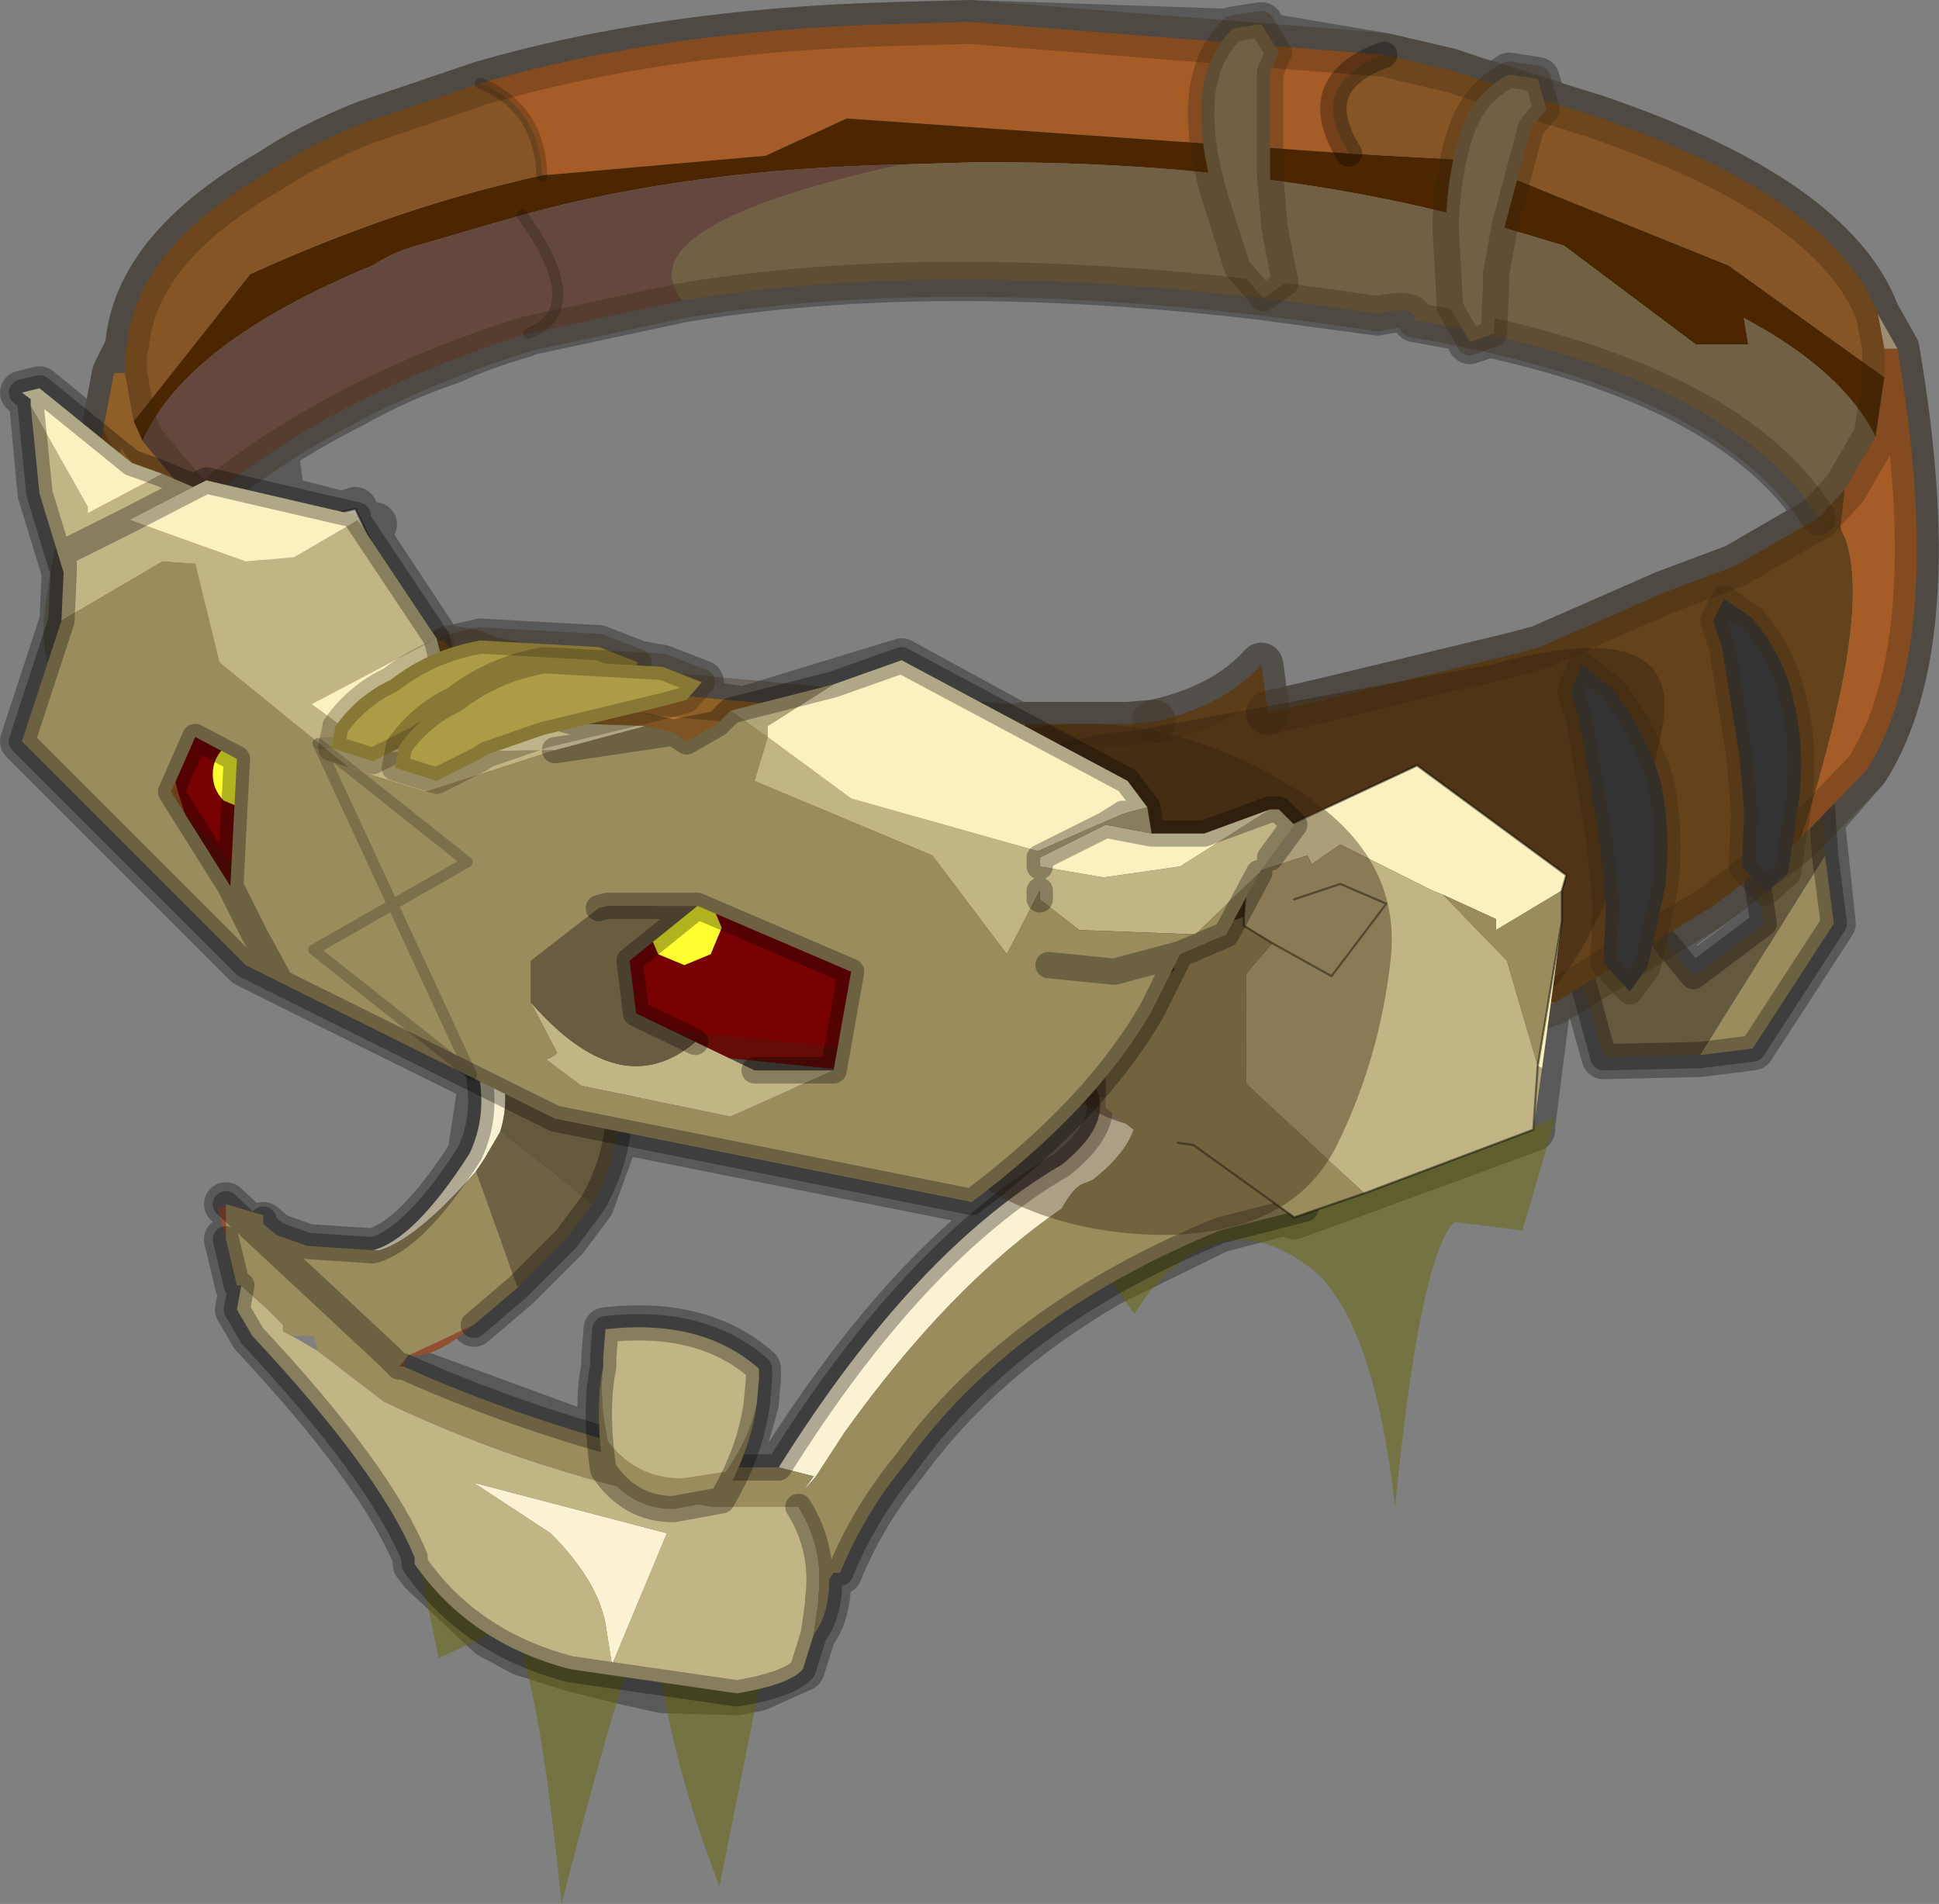 <?xml version="1.0" encoding="UTF-8"?>
<svg version="1.1" viewBox="0 0 44.197 43.4" xmlns="http://www.w3.org/2000/svg" xmlns:cc="http://creativecommons.org/ns#" xmlns:dc="http://purl.org/dc/elements/1.1/" xmlns:rdf="http://www.w3.org/1999/02/22-rdf-syntax-ns#" xmlns:xlink="http://www.w3.org/1999/xlink">
<rect x="0" y="0" width="44.197" height="43.4" fill="#808080" stroke="none"/>
<g transform="translate(-258.35 -381.05)">
<use transform="translate(258.35,381)" width="44.2" height="43.45" xlink:href="#a"/>
</g>
<defs>
<g id="a" transform="translate(-258.35,-381)">
<path d="m286.4 381.75q-0.55 0.6-0.65 1.45l0.05 1.15 0.1 0.65 0.1 0.4 0.55 1.75 0.6 0.7 0.5-0.35-0.2-1-0.05-0.3-0.1-1.05v-0.1l-0.05-0.6 0.05-1.75 0.2-0.45-0.25-0.4-0.15-0.25-0.65 0.1-0.05 0.05-5.95-0.2-1.8 0.05q-5.25 0.15-9.35 1.35 1.35 0.55 1.4 2.1m18.4-0.5q-1-1.6 0.8-2.25l-2.65-0.45m5.15 1.15q-0.5 0.35-0.75 1.05l-0.15 0.65q-0.15 0.5-0.15 1.2l-0.05 0.3 0.1 1.85 0.3 0.5 0.15 0.3 0.45-0.15 0.1-0.05 0.05-1.05v-0.3l0.2-1.05v-0.05l0.3-1.05 0.3-1.2 0.35-0.4-0.05-0.2-0.15-0.5-0.65-0.1-0.35 0.25-1-0.35-1.5-0.35m3.65 1.05 1.15 0.35q5.45 1.85 6.45 4.5l0.45 0.8q1.15 6.7-0.7 9.6l-1 1.15 0.25 2.35-1.85 2.85-1.2 0.15-2.2 0.05-0.45-1.6-0.8 0.35v0.05l-0.35 2.75v0.1l-5.45 2-0.15-0.1-1.55 0.4-2.45 1.2q-2.95 1.7-4.7 4.1-0.95 1.15-1.5 2.5h-0.15l-0.1 0.15q0 0.8-0.35 1.25l-0.25 0.8-1 0.45-0.5 0.1-1.7-0.05-0.9-0.2-1.2-0.3-1.1-0.35-0.75-0.4-1.55-1.45-0.15-0.2v-0.15q-0.8-1.95-3.7-5.05l-0.35-0.6 0.1-0.55h-0.1l-0.25-1.05m28.2-20.75-1.1-0.2q0.05-0.35-0.85-0.15l-2.6-0.35q-7.55-0.9-13.25 0.05l-3.5 0.75-0.1 0.05q-0.9 0.25-1.65 0.6-1.2 0.4-2.25 1-0.9 0.45-1.75 1l0.15 1.1 1.35 0.35 0.3-0.1 0.15 0.3 0.3 0.05m-0.3-0.05 0.15 0.3 1.55 2.35 0.05 0.05 0.05 0.25 0.25-0.1 0.65-0.15 2.7 0.15 0.9 0.35 0.55 0.1 0.9 0.35-0.35 0.4 1.3 0.2 3.6-1.1 2.75 1.5 0.05-0.05h2.35l0.6-0.05q1.6-0.35 2.45-1.3l0.15 1.1 1.3-0.3 4.35-1.05 0.55-0.15 2.85-1.25 1.6-0.6 1.9-1.1q-1.85-2.9-7.5-4.15m2.15 14.85 0.65-0.35-0.2-0.2 0.05-1.2v-0.2l-0.15-1.45-0.45-2.7-0.2-0.65 0.25-0.6 0.7 0.55 0.95 1.7 0.15 0.4q0.25 1.15 0.1 2.45l-0.2 1.3 0.2-0.1 1.1-0.8 0.9-0.65-0.25-0.25 0.05-1v-0.3l-0.1-1.2-0.4-2.5-0.2-0.6 0.25-0.5 0.65 0.45q0.75 0.9 0.95 1.95 0.25 1.05 0.1 2.25l-0.1 0.95 0.15-0.15 0.5-0.4m1.25-11.55 0.15 0.8v0.65l-0.2 1.35-0.7 1.2-0.6 0.65 0.5 0.25m-4 9.4 0.65 0.8 1.6-1.2-0.15-0.9-0.1-0.15m-2.2 1.55-0.2 0.5-0.4 0.55-0.4-0.45m4.15-2.9-0.15 0.65-0.5 0.45-0.2-0.2m-9.85-1.7 2.1-1 3.4 2.5-0.1 0.35v0.7l-0.3 1.85m-6.6-2.95-0.75 1.4-1.05 0.45-0.05 0.25q2.1 0.8 2.65 3.4v0.1l0.25 2.05-0.4 0.1m-6.05-11.1h0.05l2.35 1.25 0.45 0.6 0.1 0.6h1.2l1.5-0.55h0.2l0.35 0.35-0.55 0.75m-22.95 8.35 0.3 0.25 0.7 0.25 1.5 0.1q0.95-0.25 2.2-2.2l0.25-1.65-0.2-0.1-4.35-2.15-0.8-0.4-5.1-5.1 0.9-2.75 0.05-1.1-0.55-1.8-0.2-2.15-0.2-0.15 0.4-0.1 1.4 1.15 0.05-0.2 0.25-1.3 0.25-0.5 0.05-0.15q0.2-2.2 3.25-3.95 0.9-0.6 2.15-1.1l2.65-0.9m0.95 3q1.55 2.15 0.15 2.7m-4.25 4.1 0.35 0.05v0.1l0.25 0.35m1.65 2.65q-0.6 0.25-1.15 0.65-0.7 0.35-1.2 1l-0.05 0.05-0.05 0.4-0.05 0.1 0.95 0.3 0.35-0.2 0.25-0.15q0.5-0.7 1.25-1.05l0.25-0.15q0.55-0.4 1.25-0.6l0.55-0.15 2.15 0.05m-5.45 1.9-0.1 0.5 0.95 0.3 1-0.5 0.15-0.1 0.25-0.05 1.05-0.4 0.95-0.25 1.75-0.4 0.55-0.15m-2.3 0.55 1.35 0.05 0.65 0.15 1-0.2 0.3-0.3 0.3-0.05m-14.65-6.15 0.7 0.55 0.7 0.25 0.1 0.05-0.55-0.8-0.2-0.45-0.2-1.1v-0.5m3.6 3.35-1.3-0.3-0.45-0.1-0.3 0.15-2.95 1.5v0.45m2.35-2.2 0.6 0.25m1.9-0.85-1.15 0.8m1.25 11.35-0.6-1.1-0.55-1.05v-0.05l-1.35-2.15 0.55-1.25 0.95 0.5-0.15 2.9m20.35-1.65-0.4 0.25 1.05 0.2m-2.35 3 1.5 0.15 1.5-0.4m-19.3-4.8h-0.35l3.4 2.7-0.55 0.35 0.7 0.3q0.9-0.1 2.05 1.05l0.65 0.8-0.25 0.25 0.1 0.1q0.5 0.9 0.65 1.75l0.1 0.7v0.85l8.05 1.6 0.4-0.25 2.45-2.35-0.8-0.8-0.1-1.05 2.65-1 0.1 0.05m-1.65-3.2-1.5 0.75m-9.85 1.1h2.05l3.5 1.5-0.4 2.2v0.05l-1.05-0.1-0.7-0.05-0.5-0.05m1.2 0.1 0.9 0.05h0.15m-13.85 3.1 3.7 3.45 0.35 0.25 4.5 1.65q-0.1-0.95 0.05-1.65v-0.2l0.05-0.65q2.2-0.25 3.5 0.9v0.25l-0.05 0.55-0.4 1.4 0.9 0.05q2.55-4.05 5.25-6.05l1.2-0.85q1.15-0.9 0.8-1.75m-9.65-8.1 0.3 0.2 0.7-0.4m-0.45 4.15-1.55 1.25 0.15 1.2 1.35 0.65m-3.2-6.65 2.7-0.4m-4.4 7.95q-0.25-1.65-2.2-3.75l0.1-0.2-1.7 0.95 3.6 2.9m-1.9-3.85v-0.05q0.5-0.8 1.25-0.65m4 5.8-0.6 1.65-0.6 0.8-1.1 1.1-1 0.85m6.05 3.2-0.4 0.8-0.35 0.15q-1.25 0.3-2.05-0.45l-0.3-0.4-0.05-0.7m4.85 4.45 0.1-0.7v-0.1q0.15-1.15-0.45-2.1" fill="none" stroke="#000" stroke-linecap="round" stroke-linejoin="round" stroke-opacity=".302"/>
<path d="m299.95 400.55 0.2 1.55-1.85 2.85-1.2 0.15 2.85-4.55" fill="#9b8c5e" fill-rule="evenodd"/>
<path d="m297.1 405.1-2.2 0.05-0.55-2 1.65-1 0.95 1.15 1.6-1.2-0.3-1.95 1.6-1.1 0.1 1.5-2.85 4.55" fill="#64583e" fill-rule="evenodd"/>
<path d="m299.95 400.55 0.2 1.55-1.85 2.85-1.2 0.15-2.2 0.05-0.55-2 1.65-1 0.95 1.15 1.6-1.2-0.3-1.95 1.6-1.1z" fill="none" stroke="#000" stroke-linecap="round" stroke-linejoin="round" stroke-opacity=".302" stroke-width=".6"/>
<path d="m291.5 408.9 1.55 0.2 0.75-2.55-10.4 3.3 0.8 1.15 0.35-0.5q1.8-2.15 3.85-0.4 1.3 1.3 1.75 5.3 0.55-5.65 1.35-6.5" fill="#656401" fill-opacity=".471" fill-rule="evenodd"/>
<path d="m268.35 418.85-0.75-3.6 8.25 3.3-1.1 5.5q-0.9-2.35-1.25-4.3-0.45-1.95-0.9-0.5-0.5 1.5-1.45 5.2-0.55-5.5-1.2-6.35l-1.6 0.75" fill="#656401" fill-opacity=".471" fill-rule="evenodd"/>
<path d="m263.5 409.3-0.2-0.8 0.1 0.1 0.1-0.1v0.8m5.65 1.95q-0.8 0.7-1.35 0.7h-0.15l-0.1 0.25h-0.1l0.2-0.25 1.5-0.7" fill="#914f33" fill-rule="evenodd"/>
<path d="m267.2 401.7q0.7-1.15 1.95-0.35l-1.25 0.95-0.7-0.6" fill="#5f3321" fill-rule="evenodd"/>
<path d="m276.95 414.7-0.3 0.35 0.25-0.35h0.05" fill="#fef6e5" fill-rule="evenodd"/>
<path d="m266.85 409.55q0.95-0.25 2.2-2.2 1.05-2.2-1.95-5.4l0.1-0.25 0.7 0.6q2.45 2.65 1.85 4.55l-0.35 0.6-0.2 0.3q-1.35 1.55-2.2 1.8h-0.15m9.25 4.95q3.1-4.95 6.45-6.9 1.75-1.4 0-2.55l-0.1-1.05q3.2 2.1 0.8 3.95l-0.25 0.1q-0.2 0.1-0.45 0.55-2.55 1.75-4.95 5.1l-0.65 1h-0.05l-0.8-0.2m-3.95 3.55q-0.2-1-1.25-2.05l-1.75-1.15 4.4 1.15-1.25 3-0.15-0.95" fill="#fbf2d3" fill-rule="evenodd"/>
<path d="m276.9 418.3-0.25 0.8q-0.3 0.35-1.5 0.55l-3.8-0.55q-2.3-0.6-3.55-2.4v-0.15q-0.8-1.95-3.7-5.05l-0.35-0.6 0.1-0.55 0.6 0.55 0.35 0.35v0.15l0.2 0.1 0.6 0.35 1.5 1.15q3.55 1.7 7.5 2.4h1.95q0.6 0.95 0.45 2.1v0.1l-0.1 0.7m-4.75-0.25 0.15 0.95 1.25-3-4.4-1.15 1.75 1.15q1.05 1.05 1.25 2.05" fill="#c2b585" fill-rule="evenodd"/>
<path d="m282.45 404 2.65-1q2.2 0.8 2.75 3.45v0.1l0.25 2.05-1.95 0.5q-4.75 1.95-7.15 5.3-0.95 1.15-1.5 2.5h-0.15l-0.1 0.15q0 0.8-0.35 1.25l0.1-0.7v-0.1q0.15-1.15-0.45-2.1h-1.95q-3.95-0.7-7.5-2.4l-1.5-1.15-0.1-0.35h-0.5l-0.2-0.1v-0.15l-0.35-0.35-0.6-0.55h-0.1l-0.25-1.05v-0.8l0.85 0.25v0.2l0.3 0.25 0.7 0.25 1.5 0.1h0.15q0.85-0.25 2.2-1.8l0.95 2.65-1 0.85-1.5 0.7-0.2 0.25h0.1q3.35 1.5 7.15 2.3h1.4l0.8 0.2-0.25 0.35 0.3-0.35 0.65-1q2.4-3.35 4.95-5.1 0.25-0.45 0.45-0.55l0.25-0.1q2.4-1.85-0.8-3.95m-15 8.2-0.25-0.25-3.7-3.45 3.7 3.45 0.25 0.25" fill="#9b8c5e" fill-rule="evenodd"/>
<path d="m271.85 408.5-0.6 0.8-1.1 1.1-0.95-2.65 0.2-0.3 0.35-0.6 2.1 1.65" fill="#6f6144" fill-rule="evenodd"/>
<path d="m269.15 401.35q1.2-0.1 2.7 1.85l-0.25 0.25 0.1 0.1q1.45 2.7 0.15 4.95l-2.1-1.65q0.6-1.9-1.85-4.55l1.25-0.95" fill="#64583e" fill-rule="evenodd"/>
<path d="m282.45 404 2.65-1q2.2 0.8 2.75 3.45v0.1l0.25 2.05-1.95 0.5q-4.75 1.95-7.15 5.3-0.95 1.15-1.5 2.5h-0.15l-0.1 0.15q0 0.8-0.35 1.25l-0.25 0.8q-0.3 0.35-1.5 0.55l-3.8-0.55q-2.3-0.6-3.55-2.4v-0.15q-0.8-1.95-3.7-5.05l-0.35-0.6 0.1-0.55h-0.1l-0.25-1.05m0.85-0.45v0.1l0.3 0.25 0.7 0.25 1.5 0.1q0.95-0.25 2.2-2.2 1.05-2.2-1.95-5.4l0.1-0.25q0.7-1.15 1.95-0.35 1.2-0.1 2.7 1.85l-0.25 0.25 0.1 0.1q1.45 2.7 0.15 4.95l-0.6 0.8-1.1 1.1-1 0.85m-1.6 0.95q3.35 1.5 7.15 2.3h1.4q3.1-4.95 6.45-6.9 1.75-1.4 0-2.55l-0.1-1.05m-18.95 4.5 3.7 3.45 0.25 0.25m9.45 6.1 0.1-0.7v-0.1q0.15-1.15-0.45-2.1" fill="none" stroke="#000" stroke-linecap="round" stroke-linejoin="round" stroke-opacity=".302" stroke-width=".6"/>
<path d="m272.1 412.2q-0.1 0.7 0.1 1.7 0.65 0.85 1.7 0.85l1-0.15q0.55-0.8 0.7-1.55-0.15 1.1-0.8 2.2l-1.1 0.2q-1 0-1.6-0.9-0.2-1.4 0-2.35" fill="#9b8c5e" fill-rule="evenodd"/>
<path d="m275.6 413.05q-0.15 0.75-0.7 1.55l-1 0.15q-1.05 0-1.7-0.85-0.2-1-0.1-1.7v-0.2l0.05-0.65q2.2-0.25 3.5 0.9v0.25l-0.05 0.55" fill="#c2b585" fill-rule="evenodd"/>
<path d="m275.6 413.05 0.05-0.55v-0.25q-1.3-1.15-3.5-0.9l-0.05 0.65v0.2q-0.2 0.95 0 2.35 0.6 0.9 1.6 0.9l1.1-0.2q0.65-1.1 0.8-2.2z" fill="none" stroke="#000" stroke-linecap="round" stroke-linejoin="round" stroke-opacity=".302" stroke-width=".6"/>
<path d="m264.25 395.05 1.1-0.4h-0.8l-0.3 0.4" fill="#b0a579" fill-rule="evenodd"/>
<path d="m267.85 401.85v0.1l0.25 0.9v-1.65l-0.25 0.65" fill="#9b8c5e" fill-rule="evenodd"/>
<path d="m263 396.65 1.25-1.6 0.3-0.4h0.9l0.85 0.1h0.35l0.35 0.45h0.1l0.45 0.85 0.2-0.65-1.3-2.75-2.35 0.55-1.1 3.45" fill="#fff7e6" fill-rule="evenodd"/>
<path d="m264.25 395.05-1.25 1.6-0.1 1 1.35 2.45 1.95-0.8 0.35-0.65 0.45-1.15-0.2-0.55 0.5-0.1 0.05-0.3v-0.25l0.2-0.25-0.45-0.85h-0.1l-0.35-0.45h-0.35l-0.85-0.1h-0.1l-1.1 0.4m2.55 0.8-0.35-0.65-0.7 0.1 0.25 1.65h0.8-0.8l-0.25-1.65 0.7-0.1 0.35 0.65" fill="#cfb9af" fill-rule="evenodd"/>
<path d="m267.35 396.55-0.05 0.3-0.5 0.1 0.2 0.55-0.45 1.15-0.35 0.65-1.95 0.8 0.65 0.95 1.55-0.3 0.2 0.1 0.35 0.35q0.35 0.4 0.85 0.65l0.25-0.65v-1.55l-0.45-1.55 0.25-0.35-0.55-1.2" fill="#b9988a" fill-rule="evenodd"/>
<path d="m267.55 396.05-0.2 0.25v0.25l-0.05 0.3-0.5 0.1h-0.8l-0.25-1.65 0.7-0.1 0.35 0.65m-2.55 4.25 0.65 0.95 1.55-0.3 0.2 0.1m-3.65-4.2-0.1 1 1.35 2.45m3.3-4.05 0.2-0.65-1.3-2.75-2.35 0.55-1.1 3.45" fill="none" stroke="#000" stroke-linecap="round" stroke-linejoin="round" stroke-opacity=".451" stroke-width=".05"/>
<path d="m267.65 398.1 0.25-0.35" fill="none" stroke="#000" stroke-linecap="round" stroke-linejoin="round" stroke-opacity=".502" stroke-width=".05"/>
<path d="m265.7 394.75 0.2-0.15 2.2 1.05-2.4-0.9" fill="#382510" fill-rule="evenodd"/>
<path d="m282.85 400.6h0.05l-0.05 0.05v-0.05" fill="#5c5c67" fill-rule="evenodd"/>
<path d="m293.8 403.9q-5.3 1.85-12.35 1.65h-1.45l-1.2-3.65-3.95-0.55q-3.45 0.9-2.55 3.45-2.45-0.55-4.95-1.5l-0.35-0.15-0.95-4.05-3.05-2.1q-1.55 0.25 0.05 3.8l-0.8-0.8-1.3-1.1q-1.05-2.5-1.1-3.25-0.1-0.75 0.85-4.8l2 3.75 3.5 2.3v-1.85l1.8 2.55 14.8 3h0.05v0.05q1.15 1.8 2.95 2.45l8 0.8" fill="#a35820" fill-opacity=".961" fill-rule="evenodd"/>
<path d="m299.4 400.15-0.3 0.25-1.7 1.3-3.6 2.2-8-0.8q-1.8-0.65-2.95-2.45l0.05-0.05h-0.1q-0.7-1.3-1.1-3.05h2.35l0.6-0.05q1.6-0.35 2.45-1.3l0.15 1.1 1.3-0.3 4.35-1.05 0.55-0.15 2.85-1.25 1.6-0.6 1.9-1.1 0.5 0.25 0.1 0.2q0.65 1.7-1 6.85m1-7.95-0.1 0.9-0.5-0.25 0.6-0.65" fill="#64431c" fill-rule="evenodd"/>
<path d="m260.7 390.85 0.25-1.3h0.25l0.2 1.1 0.2 0.45 1.25 1.5q0.85 0.85 2.1 1.55l0.35 0.2 0.15 0.1h0.05l0.15 0.05 0.05 0.25 2.4 0.9h0.35l0.15 0.15 0.55 0.1 0.35 0.15 3.75 0.8 8.1 0.75 0.35-0.05q0.4 1.75 1.1 3.05l-14.8-3-1.8-2.55v1.85l-3.5-2.3-2-3.75" fill="#b57931" fill-rule="evenodd"/>
<path d="m301.6 389q1.15 6.7-0.7 9.6l-1.5 1.55q1.65-5.15 1-6.85l-0.1-0.2 0.1-0.9 0.7-1.2 0.2-1.35v-0.65h0.3m-32.3-6.05q4.1-1.2 9.35-1.35l1.8-0.05 9.45 0.75q-1.8 0.65-0.8 2.25l-11.45-0.8-1.85 0.85-5.1 0.45q-0.05-1.55-1.4-2.1" fill="#a55c26" fill-rule="evenodd"/>
<path d="m289.1 384.55 2.7 0.15 5.95 2.4 3.55 2.55-0.2 1.35q-0.75-1.5-3-2.7l0.1 0.6h-1.2l-3-2.25-1-0.3q-5.55-1.65-12.45-1.6l-1.65 0.05q-4.8 0.1-8.65 1.15l-2.4 0.7q-0.55 0.15-1 0.45-4.25 1.75-5.25 4l-0.2-0.45 2.65-3.35q3.4-1.55 6.65-2.25l5.1-0.45 1.85-0.85 11.45 0.8" fill="#4b2601" fill-rule="evenodd"/>
<path d="m299.8 392.85q-2.1-3.3-9.2-4.5 0.05-0.35-0.85-0.15-9.2-1.4-15.85-0.3-1.35-1.7 5-3.1l1.65-0.05q6.9-0.05 12.45 1.6l1 0.3 3 2.25h1.2l-0.1-0.6q2.25 1.2 3 2.7l-0.7 1.2-0.6 0.65" fill="#716044" fill-rule="evenodd"/>
<path d="m273.9 387.9-3.5 0.75q-4.4 1.35-7.55 3.95l-1.25-1.5q1-2.25 5.25-4 0.45-0.3 1-0.45l2.4-0.7q3.85-1.05 8.65-1.15-6.35 1.4-5 3.1m-3.5 0.75q1.4-0.55-0.15-2.7 1.55 2.15 0.15 2.7" fill="#65483d" fill-rule="evenodd"/>
<path d="m280 405.55-2.8-0.15-3.9-0.4-1-0.2q-0.9-2.55 2.55-3.45l3.95 0.55 1.2 3.65m-13-2.4q-1.95-0.8-2.85-1.5l-1-0.7-0.1-0.15q-1.6-3.55-0.05-3.8l3.05 2.1 0.95 4.05" fill="#780101" fill-rule="evenodd"/>
<path d="m301.15 388.2 0.45 0.8h-0.3l-0.15-0.8" fill="url(#b)" fill-rule="evenodd"/>
<path d="m289.9 382.3 1.5 0.35 3.3 1.05q5.45 1.85 6.45 4.5l0.15 0.8v0.65l-3.55-2.55-5.95-2.4-2.7-0.15q-1-1.6 0.8-2.25m-28.7 6.75 0.05-0.15q0.2-2.2 3.25-3.95 0.9-0.6 2.15-1.1l2.65-0.9q1.35 0.55 1.4 2.1-3.25 0.7-6.65 2.25l-2.65 3.35-0.2-1.1v-0.5" fill="#855525" fill-rule="evenodd"/>
<path d="m289.9 382.3 1.5 0.35 3.3 1.05q5.45 1.85 6.45 4.5l0.45 0.8q1.15 6.7-0.7 9.6l-1.5 1.55-0.3 0.25-1.7 1.3-3.6 2.2q-5.3 1.85-12.35 1.65h-1.45l-2.8-0.15-3.9-0.4-1-0.2q-2.45-0.55-4.95-1.5l-0.35-0.15q-1.95-0.8-2.85-1.5l-1-0.7-0.1-0.15-0.8-0.8-1.3-1.1q-1.05-2.5-1.1-3.25-0.1-0.75 0.85-4.8l0.25-1.3 0.25-0.5 0.05-0.15q0.2-2.2 3.25-3.95 0.9-0.6 2.15-1.1l2.65-0.9q4.1-1.2 9.35-1.35l1.8-0.05 9.45 0.75m11.4 7.35v-0.65l-0.15-0.8m-13.9 9.1 1.3-0.3 4.35-1.05 0.55-0.15 2.85-1.25 1.6-0.6 1.9-1.1m-36.95-0.25q0.85 0.85 2.1 1.55m0.5 0.3h0.05m3.1 1.35 0.55 0.1 0.35 0.15 3.75 0.8 8.1 0.75 0.35-0.05h2.35l0.6-0.05m16.45-6.5 0.2-1.35m-0.9 2.55 0.7-1.2m-0.7 1.2-0.6 0.65m-38.4-2.2 0.2 0.45m-0.4-1.55v-0.5m0.2 1.6-0.2-1.1m1.65 3.05-1.25-1.5" fill="none" stroke="#382510" stroke-linecap="round" stroke-linejoin="round" stroke-opacity=".302"/>
<path d="m284.65 397.5q1.6-0.35 2.45-1.3l0.15 1.1" fill="none" stroke="#382510" stroke-linecap="round" stroke-linejoin="round" stroke-opacity=".2"/>
<path d="m264.95 394.15 0.35 0.2 0.15 0.1m0.05 0 0.15 0.05m0.25 0.1 2.2 1.05h0.35" fill="none" stroke="#382510" stroke-linecap="round" stroke-linejoin="round" stroke-opacity=".2" stroke-width=".5"/>
<path d="m299.8 392.85 0.5 0.25" fill="none" stroke="#413c0c" stroke-linecap="round" stroke-linejoin="round" stroke-opacity=".502" stroke-width=".05"/>
<path d="m269.3 382.95q1.35 0.55 1.4 2.1m-0.45 0.9q1.55 2.15 0.15 2.7" fill="none" stroke="#000" stroke-linecap="round" stroke-linejoin="round" stroke-opacity=".2" stroke-width=".25"/>
<path d="m299.8 392.85q-2.1-3.3-9.2-4.5 0.05-0.35-0.85-0.15-9.2-1.4-15.85-0.3l-3.5 0.75q-4.4 1.35-7.55 3.95" fill="none" stroke="#382510" stroke-linecap="round" stroke-linejoin="round" stroke-opacity=".302" stroke-width=".8"/>
<path d="m289.9 382.3q-1.8 0.65-0.8 2.25" fill="none" stroke="#000" stroke-linecap="round" stroke-linejoin="round" stroke-opacity=".302" stroke-width=".6"/>
<path d="m296.25 397.6q-0.5 2.55-1.75 4.9-1.25 2.3-4.55 3.55-3.3 1.2-5.6 0.7t-2.3-2.55-0.75-4.1q-0.8-2.1 2.95-2.4l8.1-1.5q4.35-1.2 3.9 1.4" fill="#382510" fill-opacity=".482" fill-rule="evenodd"/>
<path d="m291.25 401.45-0.25-0.1-2.1-1.05-0.65 0.45-0.1-0.2-1.25 0.4v-0.7l3.75-1.75 3.4 2.5-0.1 0.35-1.5 0.9v-0.25l-1.2-0.55m2.7 0.6-0.45 3.35-0.1-0.05 0.55-3.3" fill="#faf0c0" fill-rule="evenodd"/>
<path d="m293.5 405.4-0.2 1.4 0.1-1.45 0.1 0.05" fill="#b0a579" fill-rule="evenodd"/>
<path d="m286.9 400.95 1.25-0.4 0.1 0.2 0.65-0.45 2.1 1.05 0.25 0.1 1.45 1.5 0.7 2.4-0.1 1.45-3.85 1.45-2.7-2.5v-2.5l0.6-0.7-0.65-0.4v-0.2l0.05-0.6 0.15-0.4m0.95 0.6 1.05-0.35 1.05 0.45-1.25 1.65-1.35-0.75 1.35 0.75 1.25-1.65-1.05-0.45-1.05 0.35" fill="#c2b585" fill-rule="evenodd"/>
<path d="m286.7 401.95v0.2l0.65 0.4-0.6 0.7v2.5l2.7 2.5-1.6 0.55-2.3-1.65-0.35-0.05-0.7-0.05-0.95-0.75v-1.9l1.55-1.25-0.2-0.55 1.8-0.65m7.25-0.6v0.7l-0.55 3.3-0.7-2.4-1.45-1.5 1.2 0.55v0.25l1.5-0.9" fill="#9b8c5e" fill-rule="evenodd"/>
<path d="m286.9 400.95-0.15 0.4-0.05 0.6v0.2l0.65 0.4 1.35 0.75 1.25-1.65-1.05-0.45-1.05 0.35m-0.95-0.6v-0.7l3.75-1.75 3.4 2.5-0.1 0.35v0.7m-0.65 4.75-3.85 1.45-1.6 0.55-2.3-1.65-0.35-0.05m8.2-1.75 0.55-3.3m-0.55 3.3-0.1 1.45" fill="none" stroke="#000" stroke-linecap="round" stroke-linejoin="round" stroke-opacity=".451" stroke-width=".05"/>
<path d="m283.55 404.4 1.55-1.25-0.2-0.55" fill="none" stroke="#000" stroke-linecap="round" stroke-linejoin="round" stroke-opacity=".502" stroke-width=".05"/>
<path d="m295.1 396.75q0.75 0.95 1.1 2.1 0.25 1.15 0.1 2.45l-0.4 1.8-0.4 0.55-0.6-0.65 0.05-1.2v-0.2l-0.15-1.45-0.45-2.7-0.2-0.65 0.25-0.6 0.7 0.55" fill="#333" fill-rule="evenodd"/>
<path d="m295.1 396.75q0.75 0.95 1.1 2.1 0.25 1.15 0.1 2.45l-0.4 1.8-0.4 0.55-0.6-0.65 0.05-1.2v-0.2l-0.15-1.45-0.45-2.7-0.2-0.65 0.25-0.6z" fill="none" stroke="#382510" stroke-linecap="round" stroke-linejoin="round" stroke-opacity=".302" stroke-width=".6"/>
<path d="m298.3 395.15q0.75 0.9 0.95 1.95 0.25 1.05 0.1 2.25l-0.25 1.6-0.5 0.45-0.55-0.6 0.05-1v-0.3l-0.1-1.2-0.4-2.5-0.2-0.6 0.25-0.5 0.65 0.45" fill="#333" fill-rule="evenodd"/>
<path d="m298.3 395.15q0.75 0.9 0.95 1.95 0.25 1.05 0.1 2.25l-0.25 1.6-0.5 0.45-0.55-0.6 0.05-1v-0.3l-0.1-1.2-0.4-2.5-0.2-0.6 0.25-0.5z" fill="none" stroke="#382510" stroke-linecap="round" stroke-linejoin="round" stroke-opacity=".302" stroke-width=".6"/>
<path d="m274.55 402.8-0.6 0.25-0.6-0.25-0.25-0.6q0-0.35 0.25-0.6t0.6-0.25 0.6 0.25l0.25 0.6-0.25 0.6" fill="#ffff2f" fill-rule="evenodd"/>
<path d="m264.65 399.3-0.6 0.25-0.6-0.25q-0.25-0.25-0.25-0.6t0.25-0.6 0.6-0.25 0.6 0.25l0.25 0.6-0.25 0.6" fill="#ffff2f" fill-rule="evenodd"/>
<path d="m290.05 402.9q-0.25 2.3-1.25 4.3-1 1.95-3.85 2-2.85 0-4.85-1.55t-2-3.9 1.15-4.25q1.1-1.9 3.65-1.95t5 1.5q2.4 1.5 2.15 3.85" fill="#382510" fill-opacity=".4" fill-rule="evenodd"/>
<path d="m287.05 400.95-1.45 1.4-2.65-0.1-0.9-0.7v-0.2l-0.75 1.45-1.7-2.25-4.05-1.7 0.3-1 1.9 1.4 4.25 1.2 1.95-0.85-0.4 0.25 0.4-0.25 0.55-0.15 0.1 0.6-1.05-0.2-1.5 0.75v0.2l1.45 0.25 1.75-0.25 2.05-1.3h0.2l0.35 0.35-0.55 0.75-0.25 0.35m-16.05-2.8-2.95 0.95-1.75-0.55-2.95-2.4-0.55-2.25-0.75-0.05-2.3 1.35 0.05-1.1v-0.45l1.5-0.75-1.5 0.75v0.45l-0.55-1.8-0.2-2 1.3 2.3v0.15l1.7-0.9 0.7 0.3-1.45 0.75 2.65 0.95 1.1-0.1 1.45-0.85 1.8 2.7-2.85 1.5 1.5 1.1 4.05-0.05m4.55 7.3h1.8l-2.35 1.05-3.4-0.7-0.8-0.6q0.15-0.05 0.25-0.15l-0.6-1.15q2.05 2.35 3.75 0.9l1.35 0.65" fill="#c2b585" fill-rule="evenodd"/>
<path d="m275.85 397.85-0.85-0.6 2.35-0.6-1.5 0.95v0.25" fill="#b0a579" fill-rule="evenodd"/>
<path d="m282.05 401.55 0.9 0.7 2.65 0.1 1.45-1.4-0.75 1.4-1.05 0.45-0.65 1.3q-1.3 2.25-4.1 4.35l-9.5-1.9-6.25-3.1-0.8-0.4-5.1-5.1 0.9-2.75 2.3-1.35 0.75 0.05 0.55 2.25 2.95 2.4 1.75 0.55 2.95-0.95 2.7-0.4-2.7 0.4 2.05-0.55 0.65 0.15 0.3 0.2 0.7-0.4 0.3-0.3 0.85 0.6-0.3 1 4.05 1.7 1.7 2.25 0.75-1.45v0.2m-18.45-0.3 0.55 1.1 0.6 1.1-0.6-1.1-0.55-1.1 0.15-2.9-0.95-0.5-0.55 1.25 1.35 2.15m21.65 1.55-1.5 0.4-1.5-0.15 1.5 0.15 1.5-0.4m-14.8 1.1 0.6 1.15q-0.1 0.1-0.25 0.15l0.8 0.6 3.4 0.7 2.35-1.05 0.4-2.25-3.5-1.5h-2.05l-0.2 0.05-1.55 1.2v0.95" fill="#9b8c5e" fill-rule="evenodd"/>
<path d="m284.6 400.05h1.2l1.5-0.55-2.05 1.3-1.75 0.25-1.45-0.25v-0.2l1.5-0.75 1.05 0.2m-0.65-0.45-1.95 0.85-4.25-1.2-1.9-1.4v-0.25l1.5-0.95 1.55-0.55 5.15 2.75 0.45 0.6-0.55 0.15m-12.95-1.45-4.05 0.05-1.5-1.1 2.85-1.5 0.3 1.15 3 0.8 1.45 0.05-2.05 0.55m-4.5-5.25-1.45 0.85-1.1 0.1-2.65-0.95 1.45-0.75 0.3-0.15 3.45 0.8v0.1m-7.45-2.75-0.2-0.15 0.4-0.1 2.1 1.7 0.7 0.25-1.7 0.9v-0.15l-1.3-2.3v-0.15" fill="#faf0c0" fill-rule="evenodd"/>
<path d="m274.2 404.8q-1.7 1.45-3.75-0.9v-0.95l1.55-1.2 0.2-0.05h2.05l-1.55 1.25 0.15 1.2 1.35 0.65" fill="#695c41" fill-rule="evenodd"/>
<path d="m282.05 401.55v-0.2m-7.05-4.1-0.3 0.3-0.7 0.4-0.3-0.2-2.7 0.4m-11.25-2.95-0.9 2.75 5.1 5.1 0.8 0.4-0.6-1.1-0.55-1.1-1.35-2.15 0.55-1.25 0.95 0.5-0.15 2.9m23.45-0.3-0.75 1.4-1.05 0.45-0.65 1.3q-1.3 2.25-4.1 4.35l-9.5-1.9-6.25-3.1m22.55-3.95h0.2l0.35 0.35-0.55 0.75m-2.7-0.55h1.2l1.5-0.55m-5.25 1.3v-0.2l1.5-0.75 0.4-0.25m-6.6-2.95-2.35 0.6m-1.95 0.35-1.45-0.05-3-0.8-0.3-1.15-1.8-2.7m-5.2 0-1.5 0.75v0.45l-0.05 1.1m17.6 1.45 1.55-0.55 5.15 2.75 0.45 0.6 0.1 0.6-1.05-0.2m-20.8-7.7 0.3-0.15 3.45 0.8v0.1m-7.45-2.75-0.2-0.15 0.4-0.1 2.1 1.7 0.7 0.25 0.7 0.3-1.45 0.75m-1.5 1.2-0.55-1.8-0.2-2m23.2 12.75 1.5 0.15 1.5-0.4m-7.9 2.65h-1.8m1.8 0 0.4-2.25-3.5-1.5-1.55 1.25 0.15 1.2 1.35 0.65m-1.15-7.2 0.65 0.15 1-0.2m-0.45 4.15h-2.05l-0.2 0.05" fill="none" stroke="#000" stroke-linecap="round" stroke-linejoin="round" stroke-opacity=".302" stroke-width=".6"/>
<path d="m265.6 398 5.65-0.55" fill="none" stroke="#000" stroke-linecap="round" stroke-linejoin="round" stroke-opacity=".102" stroke-width=".25"/>
<path d="m269.1 405.55-3.6-2.85 3.5-2-3.4-2.7z" fill="none" stroke="#000" stroke-linecap="round" stroke-linejoin="round" stroke-opacity=".2" stroke-width=".25"/>
<path d="m265.9 398.1 0.1-0.5q0.5-0.7 1.25-1.05 0.9-0.7 2.05-0.9l2.7 0.15 0.9 0.35-0.35 0.4-0.55 0.15-2.7 0.65-1.3 0.45-0.15 0.1-1 0.5-0.95-0.3" fill="#ac9c46" fill-rule="evenodd"/>
<path d="m265.9 398.1 0.95 0.3 1-0.5 0.15-0.1 1.3-0.45 2.7-0.65 0.55-0.15 0.35-0.4-0.9-0.35-2.7-0.15q-1.15 0.2-2.05 0.9-0.75 0.35-1.25 1.05z" fill="none" stroke="#382510" stroke-linecap="round" stroke-linejoin="round" stroke-opacity=".302" stroke-width=".6"/>
<path d="m267.35 398.55 0.1-0.5q0.5-0.7 1.25-1.05 0.9-0.7 2.05-0.9l2.7 0.15 0.9 0.35-0.35 0.4-0.55 0.15-2.7 0.65-1.3 0.45-0.15 0.1-1 0.5-0.95-0.3" fill="#ac9c46" fill-rule="evenodd"/>
<path d="m267.35 398.55 0.95 0.3 1-0.5 0.15-0.1 1.3-0.45 2.7-0.65 0.55-0.15 0.35-0.4-0.9-0.35-2.7-0.15q-1.15 0.2-2.05 0.9-0.75 0.35-1.25 1.05z" fill="none" stroke="#382510" stroke-linecap="round" stroke-linejoin="round" stroke-opacity=".302" stroke-width=".6"/>
<path d="m286.45 381.7 0.65-0.1 0.4 0.65-0.2 0.45v2.35l0.1 1.15 0.05 0.3 0.2 1-0.5 0.35-0.6-0.7-0.55-1.75q-0.35-1.25-0.25-2.2 0.1-0.9 0.7-1.5" fill="#716044" fill-rule="evenodd"/>
<path d="m286.45 381.7q-0.6 0.6-0.7 1.5-0.1 0.95 0.25 2.2l0.55 1.75 0.6 0.7 0.5-0.35-0.2-1-0.05-0.3-0.1-1.15v-2.35l0.2-0.45-0.4-0.65z" fill="none" stroke="#382510" stroke-linecap="round" stroke-linejoin="round" stroke-opacity=".302" stroke-width=".6"/>
<path d="m292.75 382.75 0.65 0.1 0.2 0.7-0.35 0.4-0.6 2.25-0.2 1.1v0.3l-0.05 1.05-0.55 0.2-0.45-0.8-0.1-1.85q0.05-1.3 0.35-2.15 0.3-0.9 1.1-1.3" fill="#716044" fill-rule="evenodd"/>
<path d="m292.75 382.75q-0.8 0.4-1.1 1.3-0.3 0.85-0.35 2.15l0.1 1.85 0.45 0.8 0.55-0.2 0.05-1.05v-0.3l0.2-1.1 0.6-2.25 0.35-0.4-0.2-0.7z" fill="none" stroke="#382510" stroke-linecap="round" stroke-linejoin="round" stroke-opacity=".302" stroke-width=".6"/>
</g>
<linearGradient id="b" x1="-819.2" x2="819.2" gradientTransform="matrix(0 .01 -.009 0 295.9 396.65)" gradientUnits="userSpaceOnUse">
<stop stop-color="#c8ba9d" offset=".161"/>
<stop stop-color="#71684a" offset=".439"/>
</linearGradient>
</defs>
</svg>
